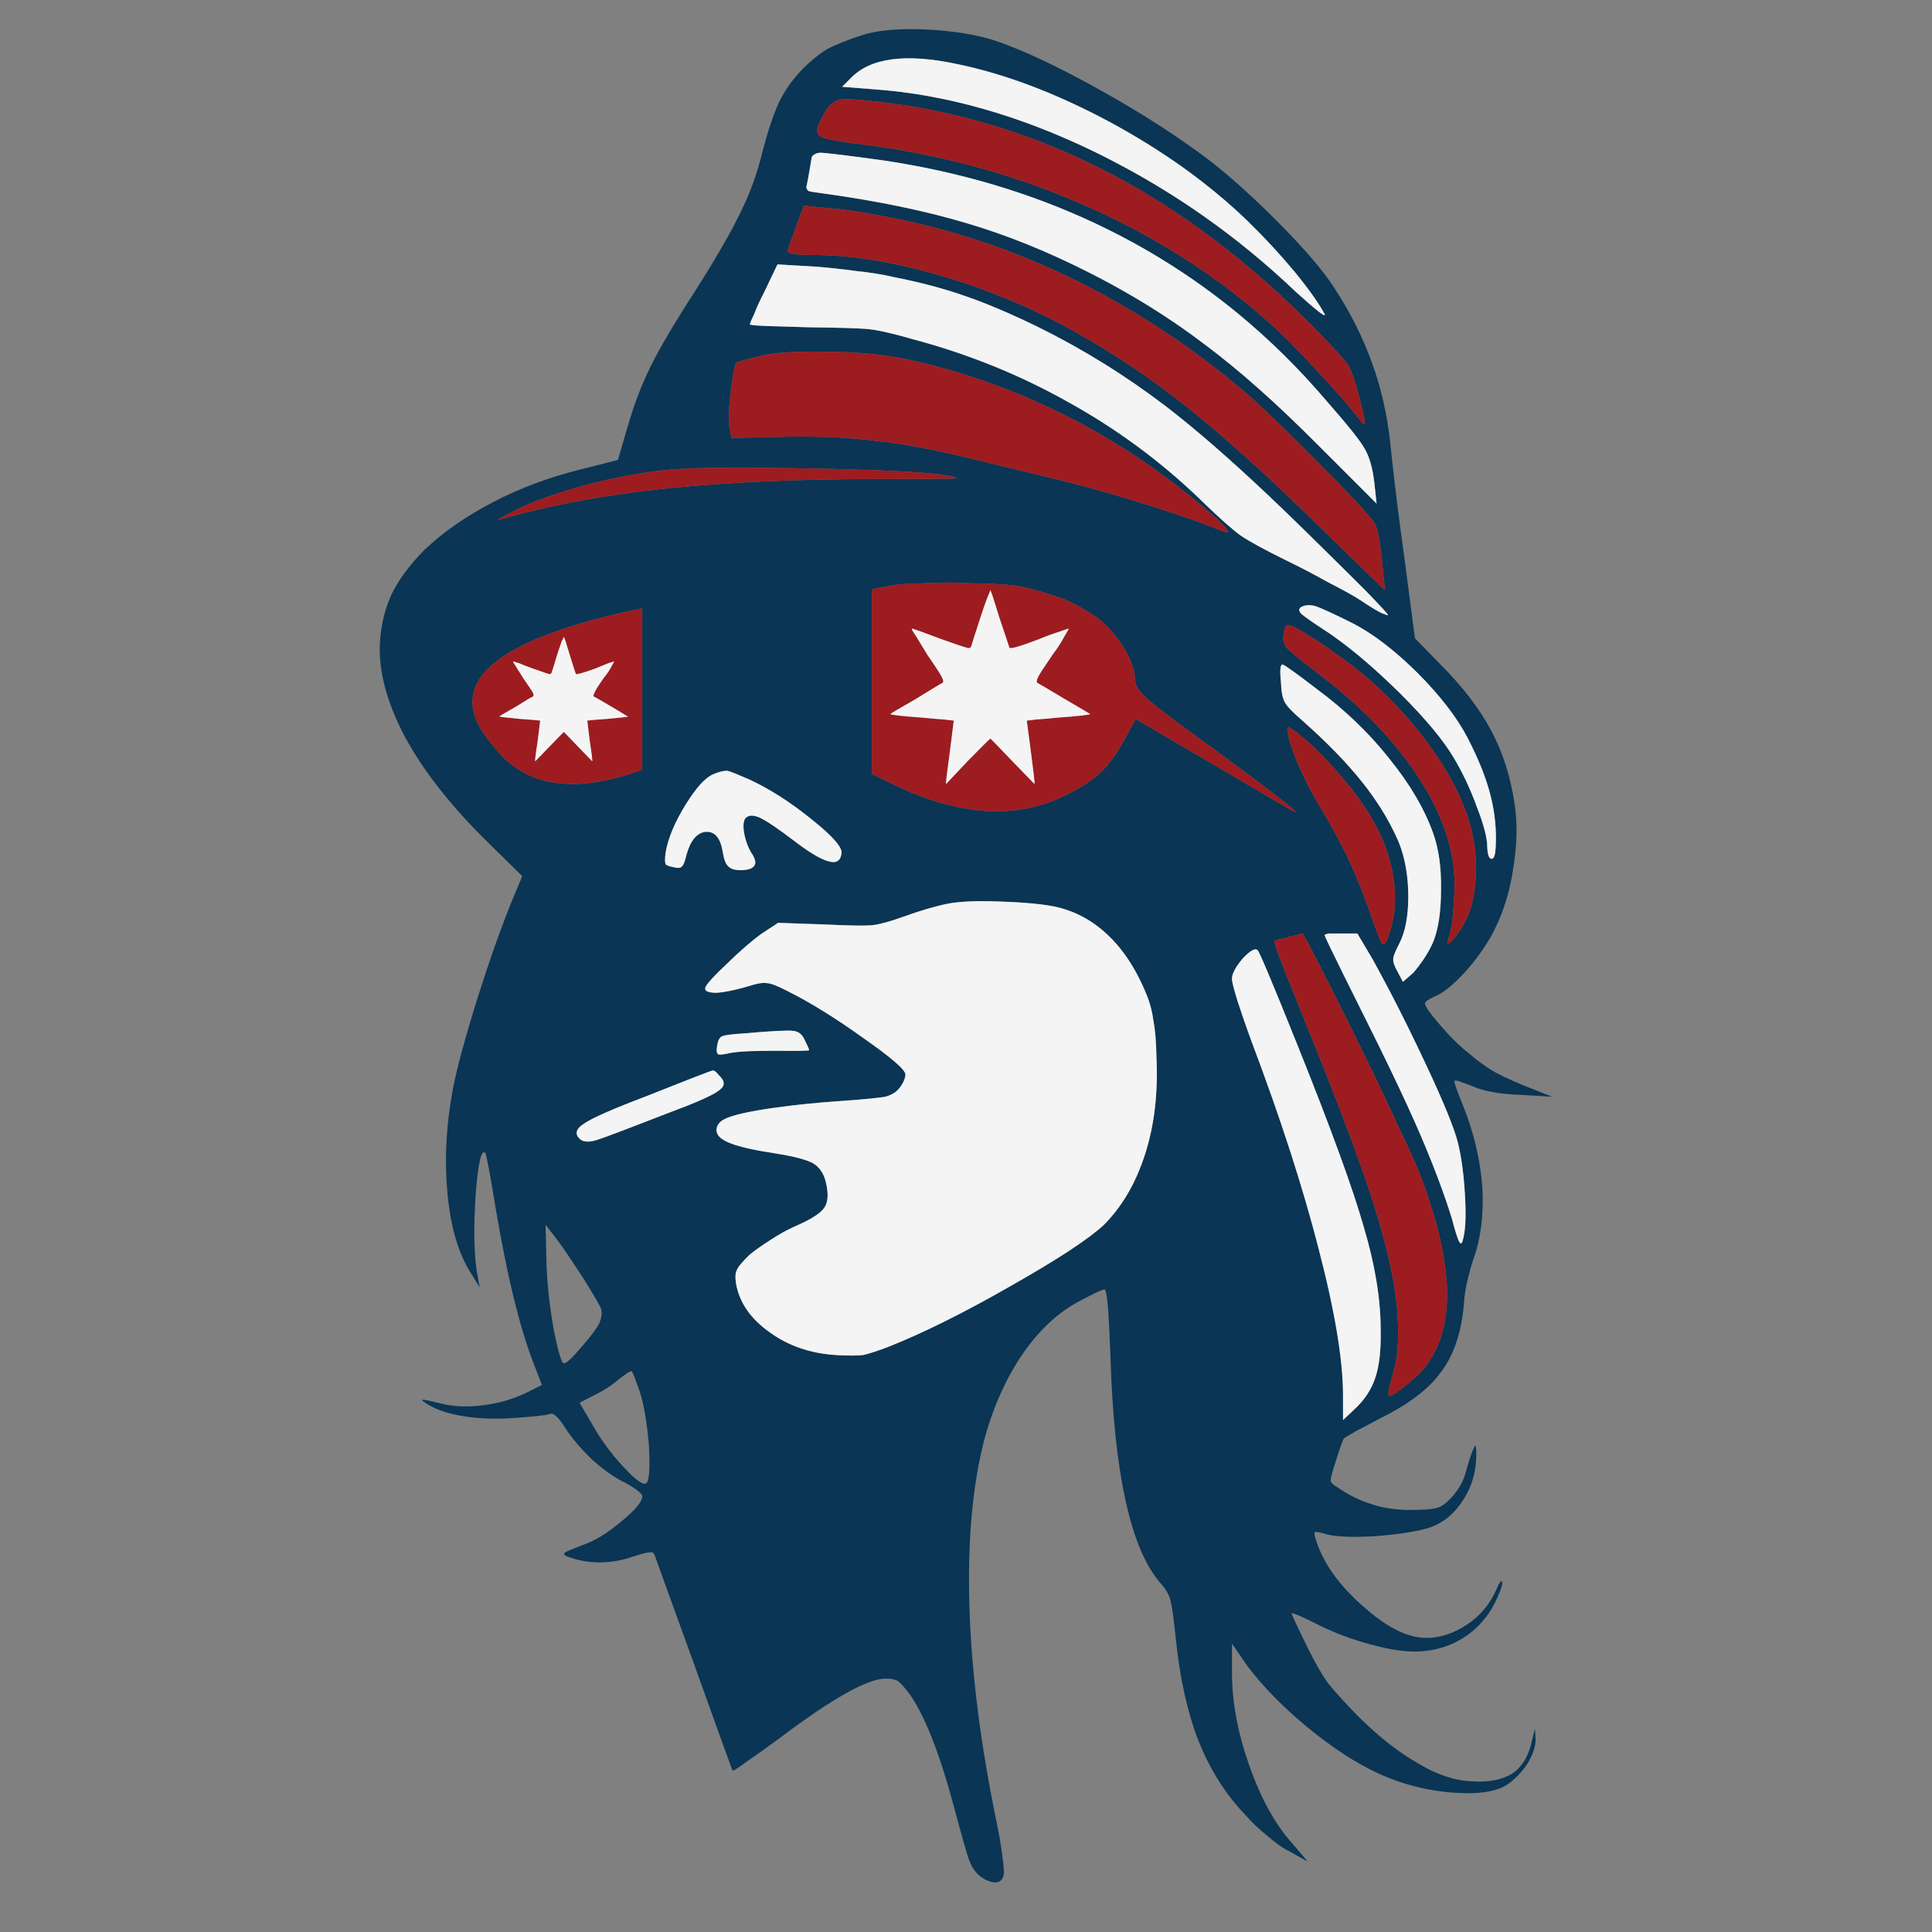 <?xml version="1.0" encoding="utf-8"?>
<!-- Generator: Adobe Illustrator 16.0.0, SVG Export Plug-In . SVG Version: 6.00 Build 0)  -->
<!DOCTYPE svg PUBLIC "-//W3C//DTD SVG 1.1//EN" "http://www.w3.org/Graphics/SVG/1.1/DTD/svg11.dtd">
<svg version="1.1" id="Layer_1" xmlns="http://www.w3.org/2000/svg" xmlns:xlink="http://www.w3.org/1999/xlink" x="0px" y="0px"
	 width="300px" height="300px" viewBox="0 0 300 300" enable-background="new 0 0 300 300" xml:space="preserve">
<rect x="0" y="0" width="300" height="300" fill="#808080" stroke="none"/>
<g>
	<path fill-rule="evenodd" clip-rule="evenodd" fill="#0A3554" d="M143.651,4.574c4.275,0.2,7.931,0.787,10.966,1.762
		c4.319,1.484,9.701,4.021,16.146,7.609c6.447,3.587,12.084,7.209,16.913,10.865c3.212,2.48,6.733,5.637,10.565,9.469
		c3.832,3.854,6.623,7.044,8.373,9.569c1.084,1.603,2.074,3.22,2.975,4.851c1.348,2.471,2.484,4.975,3.404,7.51
		c1.443,3.918,2.408,8.127,2.891,12.625c0.035,0.328,0.07,0.661,0.102,0.997c0.553,5.206,1.293,11.153,2.225,17.842l1.496,11.43
		l3.887,3.987c3.521,3.522,6.18,6.988,7.975,10.399c1.795,3.345,3.002,7.144,3.621,11.397c0.443,2.856,0.387,6.08-0.166,9.668
		c-0.51,3.522-1.439,6.678-2.791,9.469c-0.996,2.105-2.459,4.275-4.387,6.513c-0.15,0.171-0.301,0.337-0.447,0.498
		c-1.777,1.926-3.289,3.144-4.535,3.655c-0.443,0.199-0.854,0.42-1.23,0.664c-0.242,0.178-0.365,0.332-0.365,0.466
		c0,0.42,0.775,1.528,2.326,3.322c1.551,1.817,3.035,3.278,4.453,4.387c1.418,1.239,2.9,2.292,4.451,3.155
		c1.551,0.798,3.445,1.628,5.682,2.492l2.857,1.13l-4.918-0.299c-3.277-0.111-5.813-0.576-7.607-1.396
		c-0.754-0.288-1.406-0.531-1.961-0.731c-0.486-0.11-0.73-0.11-0.73,0c0,0.311,0.465,1.606,1.395,3.888
		c1.662,4.165,2.646,8.351,2.957,12.559c0.244,4.209-0.221,7.952-1.395,11.231c-0.311,0.931-0.621,2.038-0.932,3.322
		c-0.309,1.373-0.486,2.58-0.531,3.623c-0.375,4.34-1.527,7.807-3.455,10.398c-1.656,2.366-4.314,4.543-7.975,6.529
		c-0.449,0.239-0.914,0.476-1.395,0.715c-1.418,0.752-2.715,1.439-3.887,2.058c-1.174,0.666-1.828,1.065-1.961,1.197
		c-0.244,0.486-0.676,1.728-1.297,3.721c-0.486,1.485-0.73,2.416-0.73,2.793c0.045,0.309,0.375,0.641,0.996,0.996
		c1.795,1.241,3.623,2.139,5.482,2.692c0.873,0.29,1.805,0.507,2.791,0.647c0.965,0.143,1.984,0.214,3.057,0.214
		c2.105,0,3.469-0.099,4.088-0.299c0.619-0.109,1.328-0.574,2.127-1.396c0.51-0.486,1.006-1.13,1.494-1.927
		c0.443-0.752,0.754-1.474,0.93-2.158c0.443-1.597,0.82-2.769,1.131-3.523l0.365-0.729c0.066,0,0.121,0.311,0.166,0.929
		c0.066,2.837-0.609,5.34-2.027,7.51c-1.373,2.236-3.232,3.722-5.582,4.451c-1.479,0.418-3.395,0.75-5.748,0.998
		c-0.781,0.089-1.613,0.165-2.49,0.232c-3.545,0.178-5.992,0.078-7.344-0.3c-1.063-0.31-1.684-0.431-1.861-0.363
		c-0.132,0.132-0.1,0.497,0.101,1.096c1.106,3.609,3.522,7.055,7.243,10.334c1.516,1.37,2.967,2.46,4.352,3.272
		c1.996,1.161,3.857,1.743,5.582,1.743c2.148,0,4.254-0.688,6.314-2.061c1.971-1.306,3.455-3.033,4.451-5.184
		c0.555-1.306,0.887-1.806,0.998-1.495c0.133,0.311-0.111,1.141-0.732,2.493c-0.996,2.304-2.48,4.197-4.451,5.682
		c-2.037,1.484-4.297,2.347-6.779,2.592c-1.484,0.188-3.279,0.087-5.383-0.299c-0.625-0.121-1.279-0.266-1.959-0.434
		c-2.902-0.686-5.75-1.683-8.539-2.989c-3.079-1.551-4.687-2.259-4.818-2.127c-0.066,0.066,0.797,1.927,2.592,5.583
		c1.107,2.215,2.127,3.976,3.057,5.282c1.064,1.308,2.58,2.979,4.551,5.019c1.736,1.721,3.441,3.232,5.117,4.533
		c1.451,1.116,2.881,2.074,4.287,2.876c2.902,1.748,5.648,2.679,8.238,2.79c2.66,0.199,4.797-0.198,6.414-1.196
		c1.551-1.063,2.57-2.769,3.057-5.117l0.465-1.859l0.1,1.759c0,0.998-0.398,2.184-1.197,3.557c-0.818,1.283-1.814,2.359-2.988,3.224
		c-1.729,1.239-4.607,1.705-8.639,1.396c-3.395-0.255-6.641-0.987-9.736-2.194c-0.684-0.264-1.357-0.552-2.027-0.864
		c-3.344-1.55-6.943-3.897-10.797-7.043c-3.898-3.235-7.021-6.423-9.37-9.568l-2.394-3.456v4.552c0,4.519,0.898,9.314,2.693,14.386
		c1.793,5.097,4.02,9.126,6.678,12.096l2.393,2.79l-3.057-1.694c-0.864-0.42-1.95-1.196-3.258-2.326
		c-1.283-1.04-2.391-2.092-3.321-3.154c-2.787-2.889-5.048-6.305-6.778-10.251c-0.195-0.44-0.383-0.889-0.564-1.347
		c-1.727-4.451-2.901-9.769-3.521-15.948c-0.311-2.991-0.588-4.951-0.831-5.882c-0.243-0.906-0.776-1.804-1.595-2.69
		c-4.586-5.317-7.155-17.011-7.709-35.086c-0.11-3.034-0.232-5.539-0.365-7.51c-0.178-1.972-0.365-2.956-0.564-2.956
		c-0.311,0-1.605,0.607-3.889,1.826c-3.344,1.75-6.346,4.574-9.004,8.472c-2.592,3.9-4.54,8.352-5.848,13.359
		c-1.793,7.065-2.537,15.638-2.226,25.715c0.31,10.079,1.705,21.153,4.187,33.227c0.42,1.993,0.73,3.822,0.93,5.482
		c0.244,1.684,0.299,2.679,0.167,2.989c-0.31,1.043-1.142,1.286-2.492,0.732c-1.308-0.554-2.238-1.574-2.792-3.056
		c-0.311-0.755-1.119-3.579-2.426-8.475c-2.216-8.284-4.529-14.131-6.944-17.542c-0.753-0.976-1.339-1.618-1.761-1.929
		c-0.442-0.243-1.063-0.364-1.86-0.364c-2.792,0-8.207,3.022-16.248,9.07c-1.994,1.484-3.731,2.726-5.216,3.722
		c-1.417,1.063-2.193,1.561-2.326,1.495c-0.107-0.194-1.957-5.304-5.548-15.334c-0.12-0.33-0.242-0.667-0.365-1.014l-6.148-16.979
		c-0.109-0.442-0.354-0.63-0.73-0.563c-0.444,0-1.406,0.243-2.891,0.73c-1.595,0.553-3.268,0.83-5.017,0.83
		c-1.727,0-3.368-0.299-4.917-0.897c-0.554-0.198-0.676-0.42-0.366-0.663c0.31-0.179,1.208-0.554,2.691-1.132
		c1.861-0.618,3.876-1.849,6.047-3.688c2.149-1.751,3.223-3.057,3.223-3.921c0-0.176-0.277-0.486-0.831-0.931
		c-0.486-0.353-1.074-0.719-1.761-1.096c-1.661-0.797-3.389-2.005-5.184-3.621c-1.749-1.684-3.146-3.324-4.186-4.918
		c-1.063-1.728-1.872-2.446-2.426-2.159c-0.62,0.199-2.747,0.42-6.379,0.663c-2.924,0.135-5.494-0.02-7.708-0.464
		c-2.237-0.422-3.976-1.074-5.217-1.96c-0.486-0.311-0.609-0.467-0.365-0.467c0.31,0,1.207,0.189,2.691,0.567
		c1.971,0.509,4.165,0.606,6.579,0.297c2.304-0.266,4.507-0.885,6.612-1.859l2.592-1.298l-1.396-3.62
		c-2.104-5.517-4.02-13.379-5.747-23.59c-0.931-5.693-1.485-8.64-1.662-8.838c-0.62-0.554-1.119,1.649-1.495,6.612
		c-0.311,4.896-0.254,8.793,0.165,11.695l0.466,2.592l-1.196-1.963c-2.038-3.078-3.3-7.253-3.788-12.525
		c-0.509-5.182-0.232-10.632,0.83-16.347c0.621-3.212,1.883-7.874,3.789-13.988c0.446-1.407,0.884-2.759,1.313-4.054
		c1.427-4.287,2.762-7.952,4.003-10.998l1.662-3.987l-6.147-6.047c-5.427-5.448-9.503-10.742-12.227-15.881
		c-2.726-5.25-3.966-10.046-3.721-14.388c0.176-2.835,0.819-5.403,1.926-7.708c1.13-2.215,2.802-4.441,5.018-6.678
		c2.968-2.792,6.535-5.262,10.699-7.411c4.142-2.17,8.75-3.875,13.822-5.117l5.483-1.395l1.495-5.117
		c0.976-3.389,2.148-6.479,3.522-9.27c1.042-2.153,2.625-4.934,4.75-8.34c0.371-0.596,0.759-1.21,1.163-1.844
		c0.28-0.44,0.569-0.889,0.864-1.345c0.157-0.247,0.313-0.491,0.465-0.732c3.104-4.908,5.363-8.839,6.778-11.794
		c1.094-2.19,2.002-4.483,2.724-6.878c0.257-0.85,0.489-1.714,0.699-2.592c0.864-3.277,1.727-5.846,2.592-7.707
		c0.93-1.861,2.137-3.555,3.621-5.084c1.306-1.306,2.581-2.337,3.821-3.089c1.24-0.664,3.001-1.373,5.283-2.126
		C136.066,4.707,139.376,4.396,143.651,4.574z M152.258,26.104c5.592,1.557,10.985,3.485,16.182,5.782
		c6.504,2.844,12.572,6.195,18.207,10.051c3.074,2.102,6.021,4.355,8.839,6.761c0.423,0.363,0.844,0.728,1.261,1.097
		c2.238,1.97,4.774,4.507,7.609,7.608c2.99,3.168,5.227,5.737,6.713,7.708c0.619,0.798,0.896,0.953,0.83,0.465
		c0-0.553-0.344-2.104-1.029-4.651c-0.555-2.171-1.141-3.689-1.762-4.553c-0.688-0.93-2.547-2.934-5.582-6.013
		c-0.557-0.562-1.116-1.115-1.678-1.662c-4.927-4.812-9.994-9.109-15.201-12.892c-5.154-3.739-10.449-6.973-15.883-9.702
		c-10.018-5.036-20.506-8.348-31.464-9.934c-4.718-0.621-7.598-0.864-8.638-0.731c-1.107,0.134-2.004,0.875-2.692,2.227
		c-0.621,1.107-0.963,1.848-1.029,2.226c-0.112,0.51,0.011,0.919,0.365,1.229c0.51,0.422,2.891,0.875,7.144,1.363
		C140.593,23.301,146.529,24.509,152.258,26.104z M126.94,41.422l-6.214-0.365l-2.126,4.453c-0.606,1.147-1.094,2.211-1.462,3.189
		c-0.013,0.022-0.024,0.044-0.033,0.067c-0.442,0.93-0.664,1.461-0.664,1.595c0,0.11,0.897,0.199,2.691,0.266
		c1.862,0.066,4.065,0.133,6.612,0.199c4.32,0.044,7.32,0.134,9.004,0.266c1.661,0.177,4.009,0.71,7.044,1.595
		c8.55,2.281,16.569,5.526,24.056,9.735c7.486,4.142,14.265,9.126,20.333,14.953c0.159,0.153,0.313,0.302,0.466,0.447
		c2.666,2.591,4.648,4.358,5.948,5.3c1.351,0.931,3.787,2.259,7.309,3.987c2.061,0.997,4.198,2.115,6.413,3.355
		c2.305,1.174,4.01,2.127,5.117,2.858c1.107,0.752,2.059,1.34,2.857,1.76c0.82,0.376,1.229,0.51,1.229,0.4
		c0-0.134-1.207-1.44-3.621-3.921c-2.414-2.416-5.326-5.294-8.738-8.639c-6.184-6.089-11.688-11.185-16.514-15.283
		c-2.037-1.728-3.953-3.277-5.748-4.652c-6.202-4.718-12.803-8.804-19.803-12.26c-1.512-0.736-2.963-1.412-4.354-2.027
		c-2.564-1.141-4.912-2.072-7.043-2.791c-3.234-1.131-6.889-2.093-10.964-2.891c-1.551-0.376-3.466-0.686-5.749-0.931
		C130.639,41.775,128.623,41.555,126.94,41.422z M175.516,37.435c-9.639-5.227-20.16-9.003-31.565-11.331
		c-2.226-0.453-4.485-0.852-6.777-1.195c-5.76-0.798-9.048-1.195-9.869-1.195c-0.553,0.066-0.952,0.253-1.195,0.563
		c-0.067,0.112-0.156,0.565-0.267,1.363c-0.026,0.159-0.053,0.313-0.083,0.464c-0.167,1.036-0.327,1.911-0.482,2.625
		c-0.133,0.355-0.043,0.665,0.267,0.93c0.375,0.112,1.119,0.233,2.226,0.366c8.483,1.174,15.915,2.713,22.295,4.618
		c6.313,1.862,12.747,4.464,19.304,7.809c3.851,1.964,7.477,4.046,10.881,6.246c2.227,1.438,4.36,2.928,6.396,4.469
		c0.154,0.115,0.311,0.231,0.465,0.348c5.316,3.966,11.164,9.16,17.543,15.583l9.105,9.104l-0.365-3.356
		c-0.266-2.215-0.766-3.942-1.496-5.184c-0.688-1.24-2.67-3.72-5.947-7.442c-4.235-4.976-8.805-9.484-13.706-13.523
		c-1.82-1.498-3.687-2.932-5.599-4.302C183.095,41.853,179.385,39.532,175.516,37.435z M186.646,28.198
		c-0.916-0.709-1.852-1.406-2.808-2.094c-3.542-2.535-7.369-4.916-11.479-7.142c-8.307-4.453-16.203-7.454-23.689-9.004
		c-8.041-1.728-13.58-0.986-16.613,2.226l-1.297,1.296l5.085,0.398c10.963,0.797,22.228,3.976,33.79,9.537
		c1.773,0.858,3.518,1.756,5.232,2.69c4.078,2.216,8.006,4.64,11.779,7.278c5.102,3.568,9.932,7.522,14.486,11.861
		c1.485,1.352,2.658,2.371,3.521,3.057c0.205,0.163,0.383,0.296,0.531,0.398c0.469,0.332,0.635,0.354,0.5,0.067
		c-0.012-0.022-0.023-0.044-0.033-0.067c-0.938-1.718-2.51-3.922-4.719-6.612c-2.216-2.658-4.662-5.294-7.344-7.907
		C191.427,32.105,189.113,30.11,186.646,28.198z M108.2,72.704c-0.465,0.017-0.909,0.034-1.33,0.05
		c-1.433,0.059-2.607,0.137-3.521,0.232c-3.633,0.376-7.686,1.129-12.161,2.259c-4.385,1.219-7.875,2.426-10.465,3.622
		c-2.924,1.485-3.977,2.093-3.157,1.828c7.354-2.149,15.582-3.722,24.686-4.718c1.498-0.164,3.037-0.314,4.619-0.449
		c0.44-0.039,0.883-0.077,1.33-0.116c7.713-0.634,16.407-0.978,26.082-1.03c7.974,0,12.548-0.022,13.723-0.066
		c1.129-0.067,0.388-0.289-2.226-0.665c-3.522-0.442-10.633-0.752-21.332-0.93C117.486,72.605,112.07,72.599,108.2,72.704z
		 M127.505,54.613c-4.453-0.067-7.731,0.189-9.836,0.764c-1.994,0.488-3.112,0.82-3.355,0.997c-0.243,0.311-0.52,1.772-0.831,4.387
		c-0.31,2.525-0.398,4.285-0.266,5.282l0.366,1.961l9.003-0.2c5.072-0.066,9.591,0.155,13.556,0.665
		c4.009,0.421,8.839,1.317,14.487,2.691l15.582,3.787c3.411,0.864,7.409,2.016,11.995,3.456c3.126,0.981,5.939,1.928,8.439,2.841
		c1.115,0.413,2.166,0.817,3.156,1.213c1.807,0.714,0.755-0.582-3.156-3.888c-0.213-0.184-0.435-0.373-0.664-0.565
		c-4.453-3.655-8.662-6.678-12.627-9.07c-5.072-3.167-10.73-5.992-16.977-8.473c-6.313-2.415-12.129-4.088-17.444-5.018
		C135.7,54.89,131.89,54.613,127.505,54.613z M122.288,38.831c-0.044,0.243,0.211,0.431,0.765,0.563
		c0.554,0.134,1.639,0.2,3.256,0.2c6.246,0,13.302,1.207,21.166,3.622c4.871,1.496,9.55,3.323,14.037,5.481
		c2.759,1.326,5.444,2.777,8.058,4.353c5.759,3.389,11.264,7.254,16.514,11.595c0.186,0.152,0.375,0.307,0.564,0.465
		c5.169,4.234,11.482,10.016,18.938,17.345l9.471,9.203l-0.465-4.651c-0.133-1.219-0.287-2.393-0.467-3.522
		c-0.242-1.174-0.463-1.916-0.662-2.226c-0.863-1.307-3.922-4.585-9.171-9.834c-5.272-5.316-9.204-9.061-11.796-11.23
		c-1.918-1.601-3.867-3.14-5.848-4.619c-3.318-2.466-6.725-4.758-10.217-6.878c-2.967-1.799-5.996-3.471-9.088-5.016
		c-8.926-4.409-18.063-7.598-27.412-9.57c-4.874-0.997-8.55-1.583-11.03-1.76l-4.087-0.399L122.288,38.831z M139,90.829
		l-3.622,0.665v28.673l4.187,2.027c4.651,2.171,9.137,3.411,13.457,3.721c4.342,0.243,8.273-0.465,11.795-2.126
		c2.416-1.107,4.365-2.315,5.848-3.622c1.42-1.307,2.691-3.013,3.821-5.117l1.862-3.422l23.556,13.822
		c3.545,2.105-0.321-0.986-11.595-9.27c-0.578-0.416-1.133-0.814-1.662-1.195c-4.697-3.407-7.543-5.578-8.539-6.512
		c-1.24-1.063-1.861-2.027-1.861-2.892c0-1.417-0.586-3.089-1.761-5.016c-1.173-1.905-2.569-3.478-4.186-4.718
		c-0.931-0.621-2.071-1.307-3.423-2.061c-1.373-0.664-2.735-1.185-4.087-1.562c-1.927-0.621-3.666-1.051-5.216-1.296
		c-1.596-0.199-4.01-0.321-7.243-0.365c-2.105-0.133-4.264-0.133-6.479,0C141.615,90.607,139.997,90.696,139,90.829z
		 M84.875,196.754c0.134,3.102,0.51,6.378,1.129,9.834c0.688,3.411,1.208,5.117,1.563,5.117c0.376,0,1.25-0.809,2.624-2.425
		c1.417-1.596,2.37-2.857,2.857-3.788c0.376-0.864,0.477-1.605,0.299-2.226c-0.2-0.554-1.097-2.105-2.691-4.652
		c-2.237-3.456-3.788-5.715-4.652-6.778l-1.294-1.66L84.875,196.754z M108.2,167.132c-0.396,0.153-0.838,0.324-1.33,0.516
		c-1.635,0.639-3.795,1.491-6.479,2.559c-5.206,1.972-8.451,3.4-9.735,4.286c-1.307,0.863-1.462,1.694-0.465,2.491
		c0.555,0.378,1.417,0.378,2.592,0c1.173-0.376,5.35-1.96,12.526-4.75c0.555-0.209,1.075-0.409,1.562-0.599
		c0.476-0.188,0.919-0.371,1.33-0.548c1.892-0.797,3.099-1.435,3.622-1.911c0.797-0.619,0.73-1.361-0.2-2.226
		c-0.376-0.487-0.687-0.732-0.93-0.732C110.608,166.218,109.777,166.523,108.2,167.132z M111.523,163.693
		c0.132,0.134,0.72,0.078,1.761-0.165c0.62-0.135,1.65-0.233,3.09-0.3c1.417-0.044,2.802-0.066,4.152-0.066
		c3.411,0.044,5.118,0.011,5.118-0.1c0-0.133-0.245-0.687-0.731-1.662c-0.377-0.818-0.965-1.261-1.762-1.328
		c-0.886-0.11-3.433,0.021-7.641,0.398c-1.906,0.111-3.046,0.266-3.422,0.466c-0.377,0.177-0.621,0.664-0.731,1.461
		C111.224,163.15,111.28,163.583,111.523,163.693z M116.838,132.694c-0.576-0.864-0.984-1.883-1.229-3.058
		c-0.245-1.174-0.211-2.016,0.099-2.524c0.443-0.554,1.186-0.61,2.226-0.167c1.065,0.488,2.857,1.694,5.383,3.622
		c2.347,1.793,4.109,2.846,5.283,3.157c1.197,0.376,1.883,0,2.061-1.131c0.244-0.93-1.307-2.724-4.652-5.382
		c-3.278-2.658-6.523-4.729-9.735-6.213c-1.683-0.731-2.768-1.163-3.256-1.297c-0.488-0.066-1.195,0.089-2.126,0.465
		c-0.826,0.31-1.723,1.067-2.691,2.276c-0.43,0.53-0.872,1.151-1.33,1.862c-0.143,0.216-0.286,0.442-0.431,0.681
		c-1.685,2.725-2.715,5.206-3.091,7.443c-0.11,0.863-0.11,1.451,0,1.76c0.133,0.177,0.542,0.333,1.229,0.465
		c0.665,0.177,1.096,0.144,1.296-0.1c0.244-0.177,0.488-0.798,0.731-1.86c0.083-0.289,0.172-0.561,0.266-0.815
		c0.357-0.956,0.8-1.658,1.33-2.11c0.386-0.333,0.818-0.533,1.296-0.598c1.417-0.132,2.315,0.831,2.691,2.891
		c0.178,1.219,0.455,2.016,0.831,2.392c0.376,0.443,1.03,0.665,1.961,0.665c1.107,0,1.815-0.222,2.125-0.665
		C117.414,134.078,117.326,133.491,116.838,132.694z M195.285,147.546c-0.375-0.377-1.152,0.055-2.326,1.296
		c-0.707,0.835-1.188,1.566-1.445,2.192c-0.144,0.354-0.217,0.675-0.217,0.964c0,0.443,0.3,1.628,0.898,3.555
		c0.62,1.905,1.34,3.977,2.16,6.214c4.451,11.762,7.918,22.473,10.398,32.13c2.527,9.702,3.789,17.277,3.789,22.727v3.886
		l1.762-1.66c1.549-1.418,2.635-3.057,3.254-4.916c0.621-1.862,0.898-4.333,0.832-7.411c0-4.784-0.863-10.077-2.592-15.882
		c-1.662-5.892-5.063-15.238-10.201-28.043c-2.085-5.2-3.656-9.054-4.717-11.563C195.961,148.852,195.43,147.69,195.285,147.546z
		 M165.184,141.133c-1.729-0.554-4.631-0.919-8.707-1.096c-4.096-0.199-7.165-0.111-9.203,0.266
		c-1.927,0.377-4.275,1.063-7.044,2.061c-2.037,0.731-3.621,1.163-4.75,1.296c-1.107,0.11-3.489,0.077-7.144-0.1l-7.51-0.267
		l-2.525,1.662c-1.55,1.107-3.4,2.713-5.548,4.817c-0.492,0.462-0.93,0.883-1.313,1.262c-1.296,1.298-1.943,2.116-1.943,2.459
		c0,0.443,0.587,0.665,1.761,0.665c1.174-0.066,2.724-0.377,4.651-0.931c1.595-0.51,2.646-0.697,3.156-0.564
		c0.554,0,1.606,0.398,3.157,1.195c3.588,1.795,7.542,4.241,11.862,7.344c4.341,3.034,6.512,4.918,6.512,5.647
		c0,0.267-0.089,0.609-0.266,1.03c-0.2,0.443-0.454,0.843-0.765,1.196c-0.487,0.576-1.195,0.986-2.126,1.229
		c-0.997,0.178-3.168,0.387-6.512,0.632c-4.009,0.266-7.686,0.642-11.031,1.129c-3.412,0.487-5.77,1.009-7.078,1.563
		c-1.041,0.442-1.561,1.063-1.561,1.86c0,0.819,0.741,1.506,2.226,2.06c1.417,0.554,3.744,1.074,6.978,1.561
		c2.769,0.444,4.685,0.942,5.749,1.496c1.041,0.62,1.715,1.607,2.026,2.958c0.444,1.795,0.355,3.134-0.266,4.021
		c-0.621,0.863-2.137,1.814-4.552,2.857c-1.24,0.554-2.514,1.261-3.821,2.125c-1.285,0.819-2.336,1.563-3.156,2.226
		c-1.173,1.13-1.85,1.94-2.026,2.427c-0.245,0.444-0.278,1.186-0.101,2.226c0.554,2.902,2.292,5.382,5.217,7.442
		c2.901,2.105,6.335,3.28,10.3,3.523c1.793,0.109,3.189,0.109,4.186,0c0.909-0.201,2.237-0.632,3.987-1.297
		c5.449-2.17,11.785-5.327,19.006-9.468c7.242-4.099,12.049-7.256,14.42-9.47c2.834-2.857,4.961-6.515,6.379-10.966
		c1.439-4.452,2.027-9.491,1.762-15.117c-0.045-2.371-0.201-4.231-0.467-5.582c-0.177-1.374-0.508-2.669-0.996-3.888
		c-0.515-1.283-1.074-2.479-1.678-3.589c-1.09-1.996-2.324-3.711-3.705-5.15C170.555,143.603,168.041,142.019,165.184,141.133z
		 M99.362,216.158c-0.31-0.864-0.587-1.641-0.832-2.326c-0.243-0.62-0.397-0.931-0.464-0.931c-0.243,0-0.953,0.464-2.126,1.396
		c-1.108,0.931-2.381,1.738-3.821,2.426l-2.127,1.097l2.127,3.621c1.306,2.304,2.923,4.476,4.851,6.512
		c1.838,1.971,2.978,2.748,3.422,2.326c0.442-0.442,0.565-2.425,0.365-5.947C100.447,220.809,99.981,218.085,99.362,216.158z
		 M199.638,97.242c-0.487,1.285-0.487,2.337,0,3.157c0.554,0.664,2.315,2.115,5.282,4.352c4.297,3.289,7.951,6.672,10.965,10.151
		c1.293,1.496,2.467,3.008,3.523,4.536c3.588,5.117,5.691,10.189,6.313,15.217c0.199,1.793,0.199,3.71,0,5.749
		c-0.066,2.037-0.311,3.709-0.732,5.016c-0.375,1.042-0.32,1.352,0.168,0.931c0.576-0.443,1.295-1.406,2.158-2.891
		c0.932-1.594,1.518-3.666,1.762-6.213c0.244-2.481,0.121-4.929-0.365-7.344c-0.887-4.385-3.057-8.993-6.514-13.822
		c-1.896-2.651-4-5.143-6.313-7.475c-1.896-1.913-3.936-3.718-6.111-5.417c-2.859-2.104-5.218-3.72-7.08-4.851
		C200.789,97.165,199.771,96.798,199.638,97.242z M99.727,94.45c-23.567,4.896-31.332,11.951-23.291,21.165
		c4.829,6.557,12.592,7.853,23.291,3.888V94.45z M199.174,103.188c-0.378-0.065-0.467,0.853-0.266,2.758
		c0.043,1.484,0.254,2.536,0.631,3.157c0.309,0.576,1.206,1.507,2.69,2.791c3.788,3.345,6.89,6.535,9.304,9.569
		c1.721,2.163,3.17,4.356,4.352,6.579c0.477,0.891,0.908,1.788,1.297,2.692c0.996,2.48,1.494,5.304,1.494,8.472
		c0,3.079-0.465,5.515-1.396,7.31c-0.619,1.195-0.93,1.971-0.93,2.326c-0.064,0.443,0.123,1.063,0.566,1.861l0.93,1.76l1.627-1.429
		l0.035-0.032c0.443-0.51,0.939-1.163,1.494-1.961c0.621-0.931,1.107-1.794,1.463-2.592c0.863-1.994,1.295-4.75,1.295-8.272
		c0.066-3.522-0.365-6.524-1.295-9.005c-1.324-3.642-3.516-7.369-6.58-11.18c-0.064-0.085-0.131-0.167-0.199-0.249
		c-3.145-3.966-6.889-7.554-11.23-10.766C201.31,104.563,199.549,103.3,199.174,103.188z M202.063,94.251
		c-0.442,0.266-0.42,0.642,0.068,1.129c0.574,0.488,2.004,1.474,4.285,2.957c2.957,2.036,6.113,4.654,9.469,7.859
		c0.516,0.488,1.037,0.992,1.563,1.511c3.92,3.92,6.678,7.232,8.273,9.934c1.418,2.37,2.625,4.94,3.621,7.708
		c1.063,2.725,1.596,4.774,1.596,6.147c0.043,1.174,0.254,1.794,0.631,1.861c0.377,0.044,0.598-0.487,0.664-1.595
		c0.178-2.724-0.078-5.449-0.764-8.173c-0.664-2.659-1.84-5.626-3.521-8.905c-1.662-3.212-4.254-6.59-7.775-10.134
		c-1.457-1.448-2.887-2.738-4.287-3.871c-2.006-1.624-3.955-2.926-5.846-3.904c-2.859-1.418-4.721-2.281-5.584-2.591
		C203.525,93.875,202.728,93.897,202.063,94.251z M199.903,113.124c0,0.907,0.466,2.547,1.396,4.917
		c0.998,2.348,2.049,4.475,3.156,6.38c1.994,3.301,3.578,6.158,4.752,8.571c1.174,2.526,2.281,5.239,3.322,8.141
		c1.174,3.412,1.861,5.206,2.061,5.383c0.377,0.376,0.809-0.299,1.295-2.027c0.488-1.661,0.73-3.301,0.73-4.917
		c0-1.878-0.242-3.756-0.73-5.632c-0.363-1.402-0.861-2.803-1.494-4.204c-1.484-3.234-3.775-6.579-6.879-10.035
		c-1.527-1.792-3.188-3.466-4.982-5.016C200.778,113.201,199.903,112.681,199.903,113.124z M213.193,149.041l-2.426-4.086h-2.49
		c-0.754,0-1.373,0-1.861,0c-0.488,0.066-0.73,0.154-0.73,0.266c0,0.128,0.924,2.067,2.775,5.814c1.02,2.065,2.32,4.678,3.902,7.842
		c1.277,2.554,2.451,4.945,3.521,7.177c1.996,4.143,3.635,7.72,4.918,10.732c1.971,4.65,3.523,8.805,4.652,12.459
		c0.486,1.86,0.854,3.034,1.096,3.523c0.244,0.441,0.432,0.408,0.564-0.101c0.443-1.418,0.566-3.767,0.365-7.043
		c-0.178-3.213-0.541-5.937-1.096-8.176c-0.555-2.237-2.193-6.257-4.918-12.061c-1.875-4.004-3.736-7.78-5.582-11.329
		c-0.535-1.026-1.072-2.035-1.611-3.024C213.916,150.361,213.557,149.697,213.193,149.041z M202.229,144.955
		c-0.731,0.177-1.594,0.398-2.592,0.664c-1.063,0.243-1.649,0.421-1.761,0.532c-0.086,0.085,0.49,1.713,1.727,4.883
		c0.682,1.725,1.557,3.907,2.626,6.546c5.206,12.759,8.894,22.538,11.063,29.338c1.105,3.463,1.969,6.65,2.592,9.57
		c0.602,2.822,0.979,5.392,1.129,7.709c0.113,2.147,0.113,3.842,0,5.083c-0.064,1.239-0.287,2.514-0.664,3.819
		c-0.164,0.632-0.32,1.208-0.465,1.729c-0.068,0.245-0.133,0.478-0.199,0.698c-0.111,0.73-0.133,1.13-0.066,1.196
		c0.055,0.041,0.143,0.045,0.266,0.016c0.424-0.122,1.254-0.681,2.492-1.679c1.617-1.306,2.703-2.391,3.256-3.255
		c2.172-2.969,3.191-6.866,3.057-11.695c-0.176-4.828-1.473-10.468-3.887-16.912c-0.488-1.418-1.75-4.264-3.789-8.539
		c-0.369-0.808-0.744-1.621-1.129-2.441c-1.611-3.462-3.34-7.045-5.182-10.749c-2.145-4.329-3.881-7.806-5.217-10.434
		C203.436,146.981,202.35,144.955,202.229,144.955z"/>
	<path fill-rule="evenodd" clip-rule="evenodd" fill="#9D1C20" d="M152.258,26.104c-5.729-1.595-11.665-2.803-17.809-3.621
		c-4.253-0.488-6.634-0.941-7.144-1.363c-0.354-0.31-0.477-0.719-0.365-1.229c0.066-0.377,0.409-1.119,1.029-2.226
		c0.688-1.352,1.585-2.093,2.692-2.227c1.041-0.133,3.92,0.11,8.638,0.731c10.958,1.586,21.447,4.898,31.464,9.934
		c5.434,2.729,10.729,5.963,15.883,9.702c5.207,3.783,10.274,8.08,15.201,12.892c0.562,0.547,1.121,1.101,1.678,1.662
		c3.035,3.079,4.895,5.083,5.582,6.013c0.621,0.864,1.207,2.382,1.762,4.553c0.686,2.547,1.029,4.098,1.029,4.651
		c0.066,0.488-0.211,0.333-0.83-0.465c-1.486-1.971-3.723-4.541-6.713-7.708c-2.835-3.101-5.371-5.638-7.609-7.608
		c-0.417-0.37-0.838-0.734-1.261-1.097c-2.817-2.405-5.765-4.659-8.839-6.761c-5.635-3.856-11.703-7.208-18.207-10.051
		C163.243,29.589,157.85,27.661,152.258,26.104z M122.288,38.831l2.525-6.879l4.087,0.399c2.48,0.177,6.157,0.764,11.03,1.76
		c9.348,1.972,18.486,5.161,27.412,9.57c3.092,1.545,6.121,3.217,9.088,5.016c3.492,2.12,6.898,4.412,10.217,6.878
		c1.98,1.479,3.93,3.018,5.848,4.619c2.592,2.17,6.523,5.914,11.796,11.23c5.249,5.25,8.308,8.527,9.171,9.834
		c0.199,0.311,0.42,1.052,0.662,2.226c0.18,1.129,0.334,2.304,0.467,3.522l0.465,4.651l-9.471-9.203
		c-7.455-7.329-13.769-13.111-18.938-17.345c-0.189-0.158-0.379-0.313-0.564-0.465c-5.25-4.341-10.755-8.206-16.514-11.595
		c-2.613-1.576-5.299-3.027-8.058-4.353c-4.487-2.159-9.166-3.986-14.037-5.481c-7.864-2.416-14.919-3.622-21.166-3.622
		c-1.617,0-2.702-0.066-3.256-0.2C122.499,39.262,122.243,39.074,122.288,38.831z M127.505,54.613c4.385,0,8.195,0.277,11.43,0.831
		c5.315,0.93,11.131,2.603,17.444,5.018c6.246,2.481,11.904,5.305,16.977,8.473c3.965,2.392,8.174,5.415,12.627,9.07
		c0.229,0.192,0.451,0.381,0.664,0.565c3.911,3.306,4.963,4.602,3.156,3.888c-0.99-0.396-2.041-0.8-3.156-1.213
		c-2.5-0.913-5.313-1.859-8.439-2.841c-4.586-1.44-8.584-2.592-11.995-3.456L150.63,71.16c-5.648-1.374-10.478-2.271-14.487-2.691
		c-3.965-0.51-8.484-0.731-13.556-0.665l-9.003,0.2l-0.366-1.961c-0.133-0.997-0.044-2.757,0.266-5.282
		c0.311-2.614,0.587-4.076,0.831-4.387c0.243-0.176,1.362-0.509,3.355-0.997C119.774,54.802,123.052,54.546,127.505,54.613z
		 M108.2,72.704c3.87-0.105,9.286-0.099,16.247,0.017c10.699,0.177,17.809,0.488,21.332,0.93c2.614,0.376,3.355,0.598,2.226,0.665
		c-1.174,0.043-5.749,0.066-13.723,0.066c-9.675,0.053-18.369,0.396-26.082,1.03c-0.447,0.039-0.89,0.077-1.33,0.116
		c-1.582,0.135-3.121,0.285-4.619,0.449c-9.104,0.997-17.333,2.569-24.686,4.718c-0.82,0.266,0.232-0.343,3.157-1.828
		c2.591-1.196,6.08-2.403,10.465-3.622c4.475-1.129,8.528-1.883,12.161-2.259c0.914-0.095,2.088-0.173,3.521-0.232
		C107.292,72.738,107.735,72.721,108.2,72.704z M89.427,104.651c-0.066-0.11-0.376-1.063-0.93-2.857
		c-0.554-1.861-0.864-2.824-0.93-2.891l-0.366,0.732c-0.176,0.509-0.389,1.128-0.632,1.859c-0.554,1.861-0.864,2.857-0.93,2.99
		c-0.066,0.178-0.222,0.233-0.465,0.167c-0.311-0.11-1.119-0.387-2.426-0.831c-0.863-0.31-1.573-0.587-2.126-0.83
		c-0.554-0.178-0.864-0.266-0.93-0.266c-0.067,0,0.088,0.277,0.465,0.831c0.31,0.487,0.674,1.074,1.096,1.761
		c0.819,1.173,1.317,1.916,1.495,2.226c0.133,0.31,0.133,0.52,0,0.632c-0.11,0-1.008,0.531-2.691,1.595
		c-1.661,0.93-2.492,1.428-2.492,1.495c0,0.045,1.052,0.167,3.157,0.365c0.93,0.067,1.672,0.123,2.226,0.166l0.931,0.1l-0.4,3.257
		c-0.31,1.971-0.432,2.99-0.365,3.056l2.16-2.226c1.483-1.55,2.248-2.326,2.293-2.326l4.384,4.552
		c0.067-0.066-0.055-1.085-0.364-3.056l-0.4-3.257l0.864-0.1c0.665-0.043,1.406-0.099,2.226-0.166
		c2.15-0.199,3.224-0.32,3.224-0.365l-2.492-1.495c-1.684-0.997-2.614-1.529-2.792-1.595c-0.11-0.112-0.077-0.322,0.1-0.632
		c0.111-0.311,0.576-1.053,1.395-2.226c0.554-0.688,0.953-1.274,1.197-1.761l0.464-0.831c-0.065,0-0.375,0.088-0.93,0.266
		c-0.619,0.243-1.296,0.52-2.026,0.83C90.491,104.507,89.494,104.784,89.427,104.651z M139,90.829
		c0.997-0.133,2.614-0.222,4.851-0.266c2.215-0.133,4.374-0.133,6.479,0c3.233,0.043,5.647,0.166,7.243,0.365
		c1.55,0.245,3.289,0.675,5.216,1.296c1.352,0.376,2.714,0.897,4.087,1.562c1.352,0.753,2.492,1.44,3.423,2.061
		c1.616,1.24,3.013,2.813,4.186,4.718c1.175,1.927,1.761,3.6,1.761,5.016c0,0.865,0.621,1.829,1.861,2.892
		c0.996,0.935,3.842,3.105,8.539,6.512c0.529,0.381,1.084,0.78,1.662,1.195c11.273,8.284,15.14,11.375,11.595,9.27l-23.556-13.822
		l-1.862,3.422c-1.13,2.104-2.401,3.81-3.821,5.117c-1.482,1.307-3.432,2.515-5.848,3.622c-3.521,1.661-7.453,2.37-11.795,2.126
		c-4.319-0.31-8.805-1.55-13.457-3.721l-4.187-2.027V91.494L139,90.829z M153.321,92.789c-0.311,0.798-0.653,1.784-1.03,2.957
		c-0.932,2.857-1.429,4.409-1.496,4.652c-0.111,0.243-0.354,0.299-0.73,0.166c-0.443-0.11-1.717-0.542-3.822-1.296
		c-1.285-0.488-2.358-0.886-3.222-1.196c-0.886-0.311-1.352-0.466-1.396-0.466c-0.132,0,0.078,0.4,0.632,1.197
		c0.51,0.82,1.096,1.783,1.761,2.891c1.24,1.793,1.982,2.934,2.226,3.422c0.266,0.51,0.299,0.819,0.101,0.93
		c-0.177,0.067-1.574,0.909-4.187,2.525c-2.592,1.485-3.888,2.25-3.888,2.293c0,0.134,1.639,0.321,4.918,0.566
		c1.373,0.133,2.525,0.232,3.456,0.298l1.461,0.167l-0.63,5.017c-0.443,3.168-0.632,4.774-0.565,4.819l3.322-3.523
		c2.304-2.349,3.489-3.521,3.557-3.521c0.043,0,1.184,1.173,3.422,3.521l3.422,3.523c0.066-0.045-0.111-1.651-0.531-4.819
		l-0.665-5.017l1.396-0.167c0.996-0.066,2.137-0.165,3.422-0.298c3.346-0.245,5.018-0.432,5.018-0.566l-3.888-2.293
		c-2.592-1.549-4.021-2.392-4.286-2.525c-0.177-0.11-0.143-0.419,0.1-0.93c0.244-0.488,0.986-1.628,2.227-3.422
		c0.818-1.108,1.439-2.071,1.86-2.891c0.487-0.797,0.709-1.197,0.664-1.197c-0.067,0-0.531,0.155-1.396,0.466
		c-0.996,0.31-2.082,0.708-3.256,1.196c-2.968,1.13-4.486,1.562-4.553,1.296c-0.066-0.177-0.564-1.662-1.494-4.453
		c-0.863-2.835-1.352-4.319-1.461-4.452L153.321,92.789z M99.727,94.45v25.053c-10.699,3.965-18.462,2.669-23.291-3.888
		C68.396,106.401,76.16,99.346,99.727,94.45z M199.638,97.242c0.133-0.443,1.151-0.077,3.056,1.096
		c1.862,1.13,4.221,2.747,7.08,4.851c2.176,1.699,4.215,3.504,6.111,5.417c2.313,2.332,4.416,4.824,6.313,7.475
		c3.457,4.829,5.627,9.437,6.514,13.822c0.486,2.415,0.609,4.862,0.365,7.344c-0.244,2.547-0.83,4.619-1.762,6.213
		c-0.863,1.484-1.582,2.448-2.158,2.891c-0.488,0.421-0.543,0.112-0.168-0.931c0.422-1.307,0.666-2.979,0.732-5.016
		c0.199-2.039,0.199-3.955,0-5.749c-0.621-5.028-2.725-10.101-6.313-15.217c-1.057-1.528-2.23-3.041-3.523-4.536
		c-3.014-3.479-6.668-6.862-10.965-10.151c-2.967-2.237-4.729-3.688-5.282-4.352C199.15,99.579,199.15,98.526,199.638,97.242z
		 M199.903,113.124c0-0.443,0.875,0.077,2.626,1.562c1.795,1.55,3.455,3.224,4.982,5.016c3.104,3.456,5.395,6.801,6.879,10.035
		c0.633,1.401,1.131,2.802,1.494,4.204c0.488,1.876,0.73,3.754,0.73,5.632c0,1.616-0.242,3.256-0.73,4.917
		c-0.486,1.728-0.918,2.403-1.295,2.027c-0.199-0.178-0.887-1.971-2.061-5.383c-1.041-2.901-2.148-5.615-3.322-8.141
		c-1.174-2.413-2.758-5.271-4.752-8.571c-1.107-1.905-2.158-4.032-3.156-6.38C200.369,115.671,199.903,114.031,199.903,113.124z
		 M202.229,144.955c0.12,0,1.206,2.027,3.257,6.08c1.336,2.628,3.072,6.104,5.217,10.434c1.842,3.704,3.57,7.287,5.182,10.749
		c0.385,0.82,0.76,1.634,1.129,2.441c2.039,4.275,3.301,7.121,3.789,8.539c2.414,6.444,3.711,12.084,3.887,16.912
		c0.135,4.829-0.885,8.727-3.057,11.695c-0.553,0.864-1.639,1.949-3.256,3.255c-1.238,0.998-2.068,1.557-2.492,1.679
		c-0.123,0.029-0.211,0.025-0.266-0.016c-0.066-0.066-0.045-0.466,0.066-1.196c0.066-0.221,0.131-0.453,0.199-0.698
		c0.145-0.521,0.301-1.097,0.465-1.729c0.377-1.306,0.6-2.58,0.664-3.819c0.113-1.241,0.113-2.936,0-5.083
		c-0.15-2.317-0.527-4.887-1.129-7.709c-0.623-2.92-1.486-6.107-2.592-9.57c-2.17-6.8-5.857-16.579-11.063-29.338
		c-1.069-2.639-1.944-4.821-2.626-6.546c-1.236-3.17-1.813-4.798-1.727-4.883c0.111-0.111,0.698-0.289,1.761-0.532
		C200.636,145.353,201.498,145.132,202.229,144.955z"/>
	<path fill-rule="evenodd" clip-rule="evenodd" fill="#F4F4F4" d="M186.646,28.198c2.467,1.912,4.78,3.907,6.943,5.98
		c2.682,2.613,5.128,5.25,7.344,7.907c2.209,2.69,3.781,4.895,4.719,6.612c0.01,0.022,0.021,0.044,0.033,0.067
		c0.135,0.287-0.031,0.265-0.5-0.067c-0.148-0.103-0.326-0.235-0.531-0.398c-0.863-0.687-2.036-1.706-3.521-3.057
		c-4.555-4.339-9.385-8.292-14.486-11.861c-3.773-2.638-7.701-5.062-11.779-7.278c-1.715-0.934-3.459-1.832-5.232-2.69
		c-11.563-5.561-22.827-8.74-33.79-9.537l-5.085-0.398l1.297-1.296c3.034-3.211,8.572-3.954,16.613-2.226
		c7.486,1.55,15.383,4.552,23.689,9.004c4.11,2.227,7.938,4.607,11.479,7.142C184.795,26.792,185.73,27.489,186.646,28.198z
		 M175.516,37.435c3.869,2.098,7.579,4.418,11.131,6.962c1.912,1.37,3.778,2.804,5.599,4.302c4.901,4.039,9.471,8.547,13.706,13.523
		c3.277,3.722,5.26,6.203,5.947,7.442c0.73,1.241,1.23,2.968,1.496,5.184l0.365,3.356l-9.105-9.104
		c-6.379-6.424-12.227-11.618-17.543-15.583c-0.154-0.117-0.311-0.233-0.465-0.348c-2.036-1.542-4.17-3.032-6.396-4.469
		c-3.404-2.2-7.03-4.282-10.881-6.246c-6.557-3.345-12.99-5.947-19.304-7.809c-6.38-1.904-13.812-3.443-22.295-4.618
		c-1.107-0.133-1.851-0.254-2.226-0.366c-0.31-0.265-0.399-0.575-0.267-0.93c0.155-0.714,0.316-1.589,0.482-2.625
		c0.03-0.151,0.057-0.306,0.083-0.464c0.11-0.798,0.2-1.251,0.267-1.363c0.243-0.31,0.642-0.498,1.195-0.563
		c0.821,0,4.109,0.397,9.869,1.195c2.292,0.344,4.552,0.742,6.777,1.195C155.355,28.432,165.877,32.208,175.516,37.435z
		 M126.94,41.422c1.683,0.133,3.699,0.354,6.046,0.664c2.283,0.245,4.198,0.555,5.749,0.931c4.075,0.798,7.73,1.76,10.964,2.891
		c2.131,0.719,4.479,1.65,7.043,2.791c1.391,0.615,2.842,1.291,4.354,2.027c7,3.456,13.601,7.542,19.803,12.26
		c1.795,1.375,3.711,2.925,5.748,4.652c4.825,4.099,10.33,9.194,16.514,15.283c3.412,3.345,6.324,6.224,8.738,8.639
		c2.414,2.481,3.621,3.788,3.621,3.921c0,0.11-0.408-0.023-1.229-0.4c-0.799-0.42-1.75-1.008-2.857-1.76
		c-1.107-0.731-2.813-1.684-5.117-2.858c-2.215-1.24-4.353-2.358-6.413-3.355c-3.521-1.728-5.958-3.056-7.309-3.987
		c-1.3-0.942-3.282-2.709-5.948-5.3c-0.153-0.145-0.307-0.294-0.466-0.447c-6.068-5.827-12.847-10.811-20.333-14.953
		c-7.486-4.209-15.506-7.454-24.056-9.735c-3.035-0.885-5.383-1.418-7.044-1.595c-1.684-0.132-4.685-0.221-9.004-0.266
		c-2.547-0.066-4.75-0.133-6.612-0.199c-1.793-0.067-2.691-0.155-2.691-0.266c0-0.134,0.222-0.666,0.664-1.595
		c0.009-0.022,0.02-0.044,0.033-0.067c0.369-0.978,0.856-2.042,1.462-3.189l2.126-4.453L126.94,41.422z M89.427,104.651
		c0.067,0.133,1.064-0.144,2.991-0.831c0.73-0.31,1.407-0.587,2.026-0.83c0.555-0.178,0.865-0.266,0.93-0.266l-0.464,0.831
		c-0.244,0.487-0.643,1.074-1.197,1.761c-0.819,1.173-1.284,1.916-1.395,2.226c-0.176,0.31-0.21,0.52-0.1,0.632
		c0.178,0.065,1.107,0.598,2.792,1.595l2.492,1.495c0,0.045-1.074,0.167-3.224,0.365c-0.819,0.067-1.561,0.123-2.226,0.166
		l-0.864,0.1l0.4,3.257c0.309,1.971,0.431,2.99,0.364,3.056l-4.384-4.552c-0.045,0-0.81,0.776-2.293,2.326l-2.16,2.226
		c-0.067-0.066,0.055-1.085,0.365-3.056l0.4-3.257l-0.931-0.1c-0.554-0.043-1.296-0.099-2.226-0.166
		c-2.105-0.199-3.157-0.32-3.157-0.365c0-0.067,0.831-0.565,2.492-1.495c1.683-1.063,2.581-1.595,2.691-1.595
		c0.133-0.112,0.133-0.322,0-0.632c-0.177-0.311-0.675-1.053-1.495-2.226c-0.422-0.688-0.787-1.274-1.096-1.761
		c-0.377-0.554-0.532-0.831-0.465-0.831c0.066,0,0.376,0.088,0.93,0.266c0.554,0.243,1.264,0.52,2.126,0.83
		c1.307,0.443,2.115,0.72,2.426,0.831c0.243,0.067,0.399,0.011,0.465-0.167c0.066-0.133,0.376-1.129,0.93-2.99
		c0.243-0.731,0.456-1.351,0.632-1.859l0.366-0.732c0.066,0.067,0.376,1.03,0.93,2.891
		C89.051,103.587,89.361,104.541,89.427,104.651z M153.321,92.789l0.466-1.129c0.109,0.133,0.598,1.617,1.461,4.452
		c0.93,2.791,1.428,4.275,1.494,4.453c0.066,0.266,1.585-0.166,4.553-1.296c1.174-0.488,2.26-0.886,3.256-1.196
		c0.864-0.311,1.328-0.466,1.396-0.466c0.045,0-0.177,0.4-0.664,1.197c-0.421,0.82-1.042,1.783-1.86,2.891
		c-1.24,1.793-1.982,2.934-2.227,3.422c-0.242,0.51-0.276,0.819-0.1,0.93c0.266,0.133,1.694,0.976,4.286,2.525l3.888,2.293
		c0,0.134-1.672,0.321-5.018,0.566c-1.285,0.133-2.426,0.232-3.422,0.298l-1.396,0.167l0.665,5.017
		c0.42,3.168,0.598,4.774,0.531,4.819l-3.422-3.523c-2.238-2.349-3.379-3.521-3.422-3.521c-0.067,0-1.253,1.173-3.557,3.521
		l-3.322,3.523c-0.067-0.045,0.122-1.651,0.565-4.819l0.63-5.017l-1.461-0.167c-0.931-0.066-2.083-0.165-3.456-0.298
		c-3.279-0.245-4.918-0.432-4.918-0.566c0-0.043,1.296-0.808,3.888-2.293c2.613-1.616,4.01-2.458,4.187-2.525
		c0.199-0.11,0.165-0.419-0.101-0.93c-0.243-0.488-0.985-1.628-2.226-3.422c-0.665-1.108-1.251-2.071-1.761-2.891
		c-0.554-0.797-0.764-1.197-0.632-1.197c0.045,0,0.51,0.155,1.396,0.466c0.864,0.31,1.938,0.708,3.222,1.196
		c2.105,0.753,3.379,1.186,3.822,1.296c0.376,0.133,0.619,0.077,0.73-0.166c0.067-0.244,0.564-1.795,1.496-4.652
		C152.668,94.573,153.011,93.587,153.321,92.789z M165.184,141.133c2.857,0.886,5.371,2.47,7.541,4.751
		c1.381,1.439,2.615,3.154,3.705,5.15c0.604,1.11,1.163,2.306,1.678,3.589c0.488,1.219,0.819,2.514,0.996,3.888
		c0.266,1.351,0.422,3.211,0.467,5.582c0.266,5.626-0.322,10.665-1.762,15.117c-1.418,4.451-3.545,8.108-6.379,10.966
		c-2.371,2.214-7.178,5.371-14.42,9.47c-7.221,4.141-13.557,7.298-19.006,9.468c-1.75,0.665-3.078,1.096-3.987,1.297
		c-0.997,0.109-2.392,0.109-4.186,0c-3.965-0.243-7.399-1.418-10.3-3.523c-2.925-2.061-4.664-4.54-5.217-7.442
		c-0.177-1.04-0.144-1.781,0.101-2.226c0.176-0.486,0.853-1.297,2.026-2.427c0.82-0.663,1.872-1.406,3.156-2.226
		c1.307-0.864,2.581-1.571,3.821-2.125c2.416-1.043,3.932-1.994,4.552-2.857c0.621-0.887,0.709-2.226,0.266-4.021
		c-0.311-1.351-0.985-2.338-2.026-2.958c-1.064-0.554-2.979-1.052-5.749-1.496c-3.234-0.486-5.56-1.007-6.978-1.561
		c-1.484-0.554-2.226-1.24-2.226-2.06c0-0.798,0.52-1.418,1.561-1.86c1.308-0.554,3.666-1.075,7.078-1.563
		c3.345-0.487,7.022-0.863,11.031-1.129c3.344-0.245,5.515-0.454,6.512-0.632c0.931-0.243,1.639-0.653,2.126-1.229
		c0.311-0.354,0.565-0.753,0.765-1.196c0.177-0.421,0.266-0.764,0.266-1.03c0-0.729-2.171-2.613-6.512-5.647
		c-4.32-3.103-8.273-5.549-11.862-7.344c-1.55-0.797-2.603-1.195-3.157-1.195c-0.51-0.133-1.562,0.055-3.156,0.564
		c-1.928,0.554-3.477,0.864-4.651,0.931c-1.174,0-1.761-0.222-1.761-0.665c0-0.343,0.647-1.161,1.943-2.459
		c0.383-0.379,0.82-0.8,1.313-1.262c2.148-2.104,3.998-3.71,5.548-4.817l2.525-1.662l7.51,0.267c3.655,0.176,6.037,0.21,7.144,0.1
		c1.129-0.133,2.713-0.565,4.75-1.296c2.769-0.997,5.117-1.683,7.044-2.061c2.039-0.376,5.107-0.464,9.203-0.266
		C160.553,140.214,163.455,140.579,165.184,141.133z M195.285,147.546c0.145,0.144,0.676,1.306,1.596,3.488
		c1.061,2.509,2.632,6.362,4.717,11.563c5.139,12.805,8.539,22.151,10.201,28.043c1.729,5.805,2.592,11.098,2.592,15.882
		c0.066,3.078-0.211,5.549-0.832,7.411c-0.619,1.859-1.705,3.498-3.254,4.916l-1.762,1.66v-3.886c0-5.449-1.262-13.024-3.789-22.727
		c-2.48-9.657-5.947-20.368-10.398-32.13c-0.82-2.237-1.54-4.309-2.16-6.214c-0.599-1.927-0.898-3.111-0.898-3.555
		c0-0.289,0.073-0.609,0.217-0.964c0.258-0.626,0.738-1.357,1.445-2.192C194.133,147.601,194.91,147.169,195.285,147.546z
		 M116.838,132.694c0.488,0.797,0.576,1.384,0.266,1.76c-0.311,0.443-1.018,0.665-2.125,0.665c-0.931,0-1.585-0.222-1.961-0.665
		c-0.376-0.376-0.653-1.173-0.831-2.392c-0.376-2.061-1.273-3.023-2.691-2.891c-0.478,0.065-0.91,0.265-1.296,0.598
		c-0.529,0.452-0.972,1.154-1.33,2.11c-0.094,0.254-0.183,0.526-0.266,0.815c-0.243,1.063-0.487,1.683-0.731,1.86
		c-0.2,0.244-0.631,0.277-1.296,0.1c-0.687-0.133-1.096-0.288-1.229-0.465c-0.11-0.31-0.11-0.897,0-1.76
		c0.376-2.237,1.406-4.718,3.091-7.443c0.145-0.239,0.288-0.465,0.431-0.681c0.458-0.711,0.9-1.332,1.33-1.862
		c0.968-1.208,1.865-1.966,2.691-2.276c0.931-0.376,1.639-0.531,2.126-0.465c0.488,0.134,1.573,0.566,3.256,1.297
		c3.212,1.483,6.457,3.555,9.735,6.213c3.345,2.659,4.896,4.453,4.652,5.382c-0.177,1.131-0.864,1.507-2.061,1.131
		c-1.174-0.311-2.936-1.363-5.283-3.157c-2.526-1.928-4.318-3.134-5.383-3.622c-1.041-0.443-1.783-0.387-2.226,0.167
		c-0.31,0.509-0.344,1.351-0.099,2.524C115.854,130.811,116.262,131.83,116.838,132.694z M111.523,163.693
		c-0.243-0.11-0.299-0.543-0.167-1.296c0.111-0.797,0.354-1.284,0.731-1.461c0.376-0.2,1.517-0.354,3.422-0.466
		c4.208-0.377,6.755-0.509,7.641-0.398c0.797,0.067,1.384,0.51,1.762,1.328c0.486,0.976,0.731,1.529,0.731,1.662
		c0,0.11-1.707,0.144-5.118,0.1c-1.351,0-2.735,0.022-4.152,0.066c-1.44,0.066-2.47,0.165-3.09,0.3
		C112.243,163.771,111.655,163.827,111.523,163.693z M108.2,167.132c1.577-0.608,2.408-0.914,2.492-0.914
		c0.244,0,0.554,0.245,0.93,0.732c0.93,0.864,0.997,1.606,0.2,2.226c-0.523,0.477-1.73,1.114-3.622,1.911
		c-0.411,0.177-0.854,0.359-1.33,0.548c-0.487,0.189-1.007,0.39-1.562,0.599c-7.176,2.79-11.353,4.374-12.526,4.75
		c-1.174,0.378-2.037,0.378-2.592,0c-0.997-0.797-0.842-1.628,0.465-2.491c1.285-0.886,4.53-2.314,9.735-4.286
		c2.684-1.067,4.843-1.92,6.479-2.559C107.362,167.456,107.804,167.285,108.2,167.132z M202.063,94.251
		c0.665-0.354,1.463-0.376,2.393-0.066c0.863,0.31,2.725,1.173,5.584,2.591c1.891,0.979,3.84,2.28,5.846,3.904
		c1.4,1.133,2.83,2.423,4.287,3.871c3.521,3.544,6.113,6.921,7.775,10.134c1.682,3.278,2.857,6.246,3.521,8.905
		c0.686,2.724,0.941,5.449,0.764,8.173c-0.066,1.108-0.287,1.64-0.664,1.595c-0.377-0.067-0.588-0.687-0.631-1.861
		c0-1.373-0.533-3.422-1.596-6.147c-0.996-2.768-2.203-5.338-3.621-7.708c-1.596-2.702-4.354-6.014-8.273-9.934
		c-0.525-0.519-1.047-1.023-1.563-1.511c-3.355-3.205-6.512-5.823-9.469-7.859c-2.281-1.483-3.711-2.469-4.285-2.957
		C201.643,94.893,201.62,94.517,202.063,94.251z M199.174,103.188c0.375,0.112,2.136,1.374,5.281,3.789
		c4.342,3.211,8.086,6.8,11.23,10.766c0.068,0.082,0.135,0.164,0.199,0.249c3.064,3.811,5.256,7.538,6.58,11.18
		c0.93,2.481,1.361,5.483,1.295,9.005c0,3.522-0.432,6.279-1.295,8.272c-0.355,0.798-0.842,1.661-1.463,2.592
		c-0.555,0.798-1.051,1.451-1.494,1.961l-0.035,0.032l-1.627,1.429l-0.93-1.76c-0.443-0.798-0.631-1.418-0.566-1.861
		c0-0.355,0.311-1.131,0.93-2.326c0.932-1.795,1.396-4.231,1.396-7.31c0-3.168-0.498-5.992-1.494-8.472
		c-0.389-0.904-0.82-1.802-1.297-2.692c-1.182-2.223-2.631-4.416-4.352-6.579c-2.414-3.034-5.516-6.224-9.304-9.569
		c-1.484-1.284-2.382-2.215-2.69-2.791c-0.377-0.621-0.588-1.672-0.631-3.157C198.707,104.042,198.796,103.123,199.174,103.188z
		 M213.193,149.041c0.363,0.656,0.723,1.32,1.08,1.993c0.539,0.989,1.076,1.998,1.611,3.024c1.846,3.549,3.707,7.325,5.582,11.329
		c2.725,5.804,4.363,9.823,4.918,12.061c0.555,2.239,0.918,4.963,1.096,8.176c0.201,3.276,0.078,5.625-0.365,7.043
		c-0.133,0.509-0.32,0.542-0.564,0.101c-0.242-0.489-0.609-1.663-1.096-3.523c-1.129-3.654-2.682-7.809-4.652-12.459
		c-1.283-3.013-2.922-6.59-4.918-10.732c-1.07-2.231-2.244-4.623-3.521-7.177c-1.582-3.164-2.883-5.776-3.902-7.842
		c-1.852-3.747-2.775-5.686-2.775-5.814c0-0.112,0.242-0.2,0.73-0.266c0.488,0,1.107,0,1.861,0h2.49L213.193,149.041z"/>
</g>
</svg>
